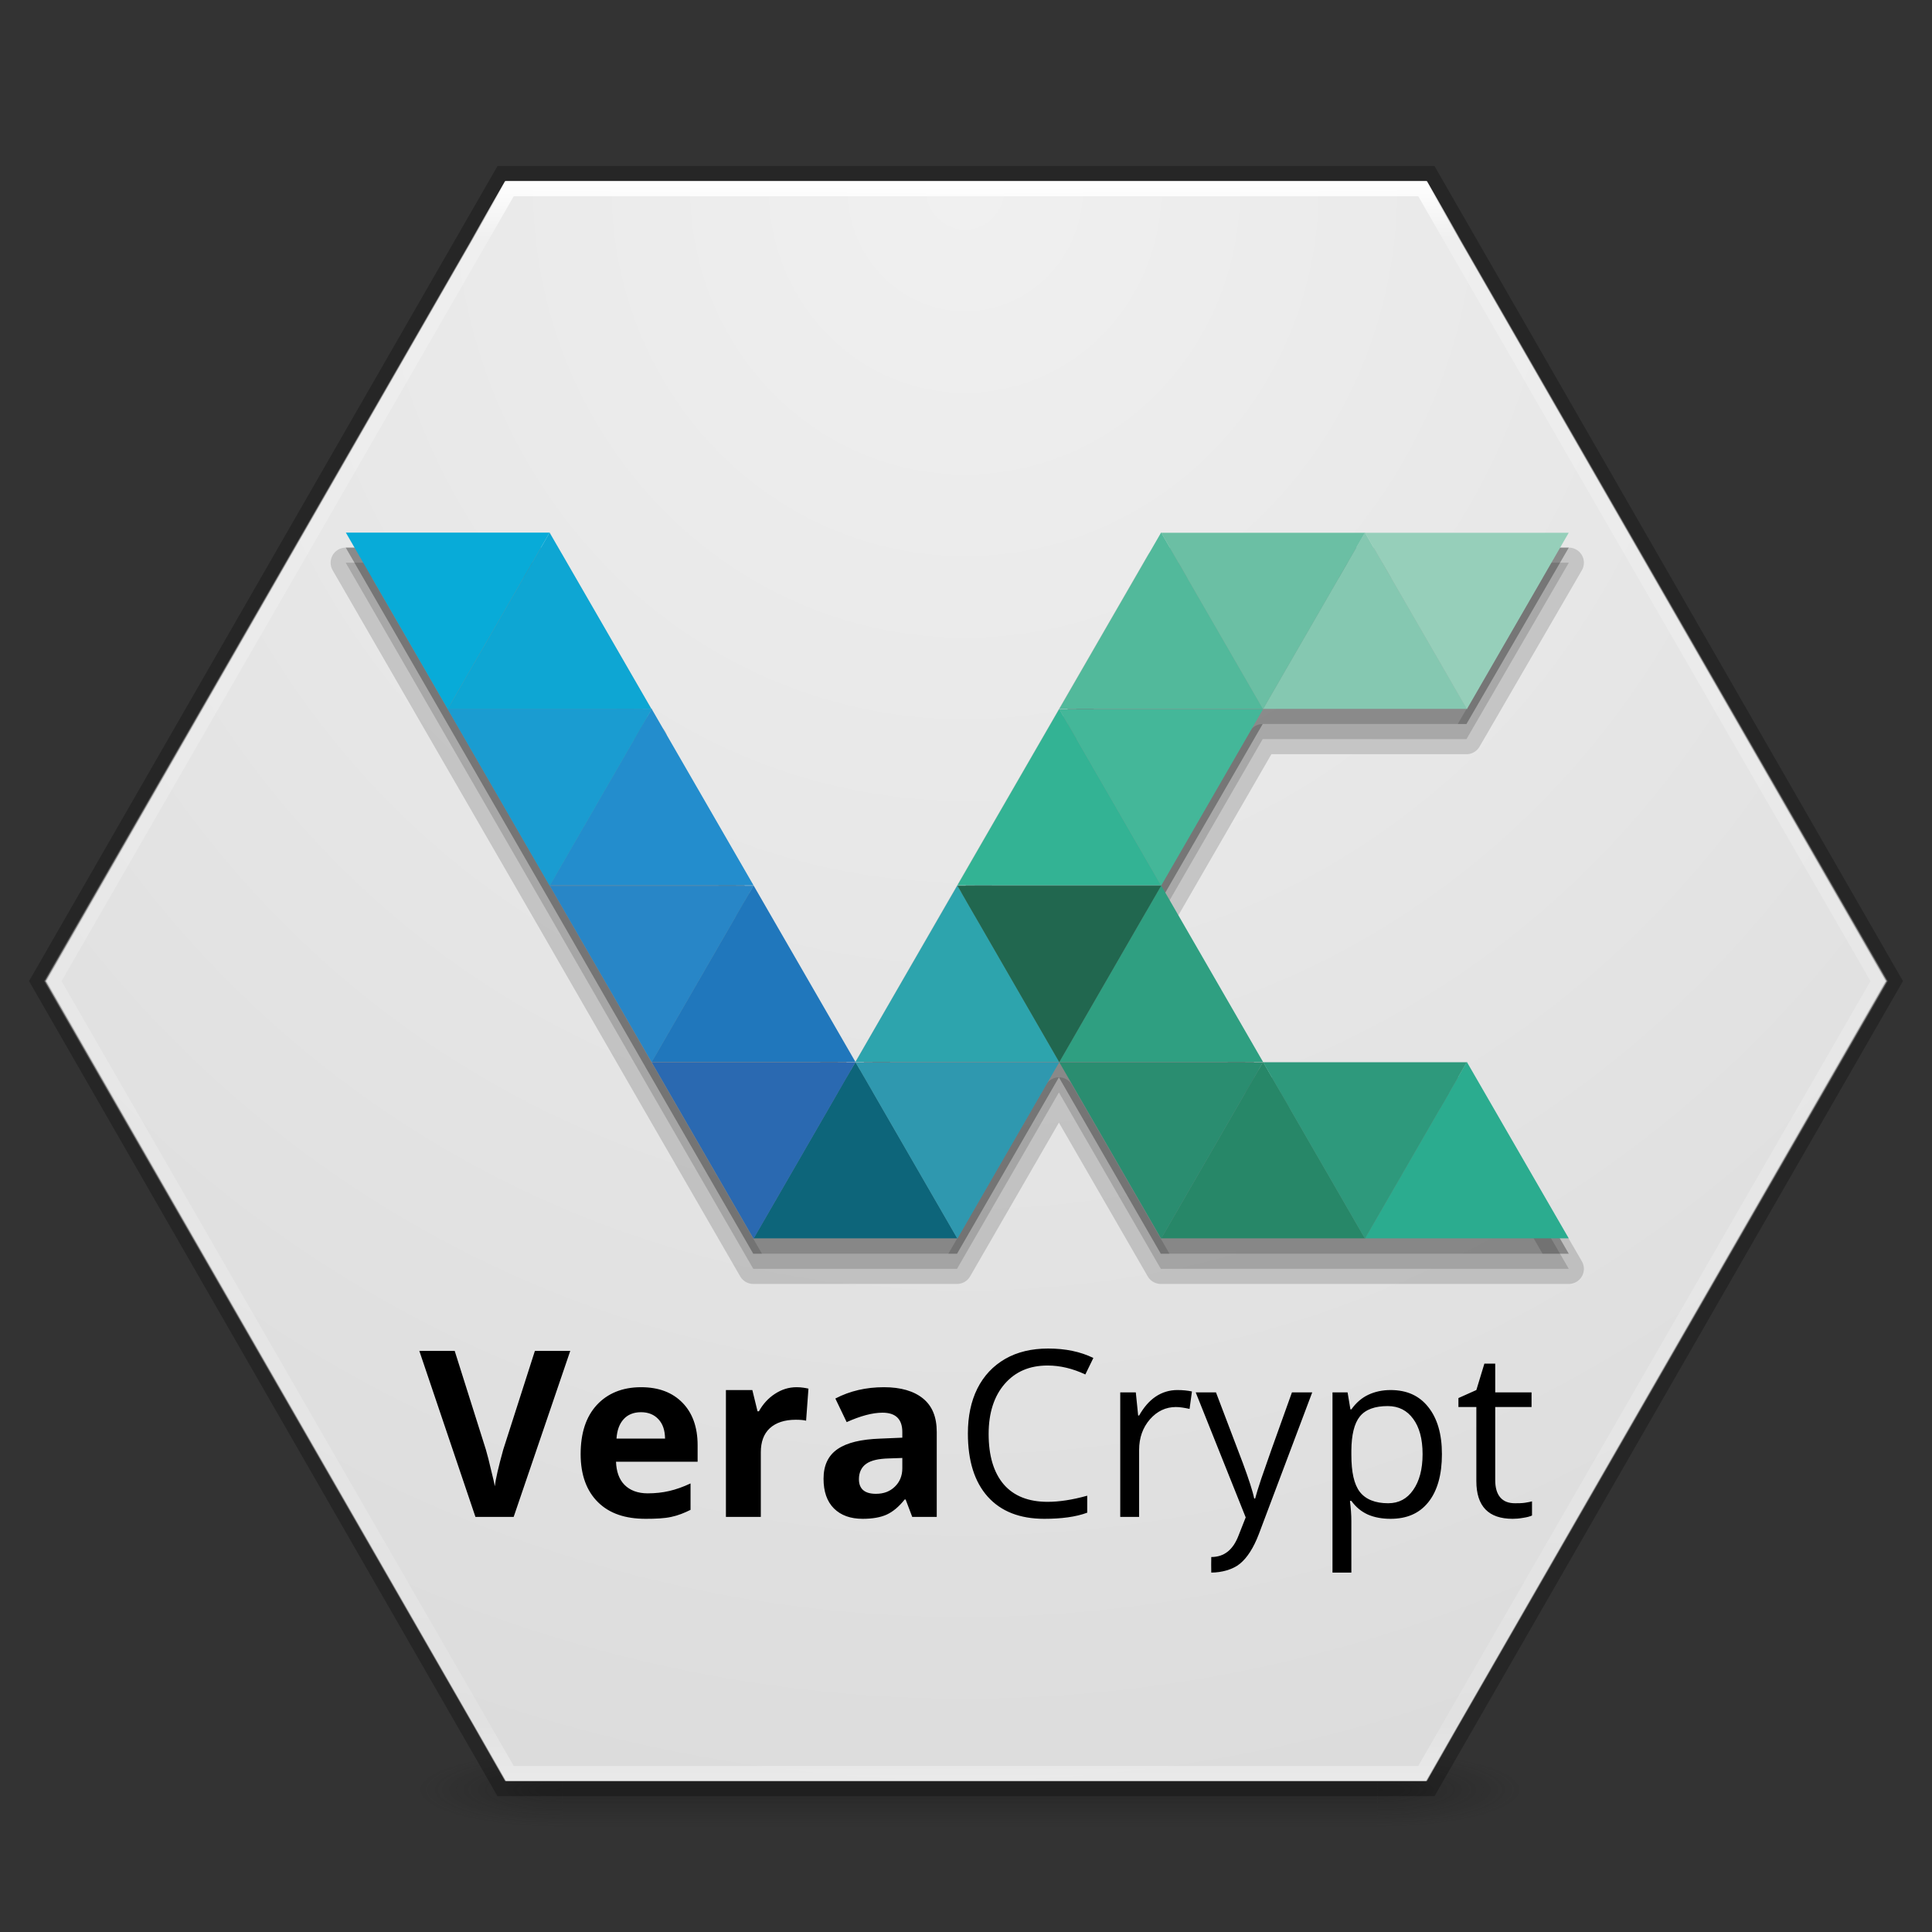 <?xml version="1.0" encoding="UTF-8" standalone="no"?>
<svg
   xmlns:dc="http://purl.org/dc/elements/1.1/"
   xmlns:cc="http://creativecommons.org/ns#"
   xmlns:rdf="http://www.w3.org/1999/02/22-rdf-syntax-ns#"
   xmlns:svg="http://www.w3.org/2000/svg"
   xmlns="http://www.w3.org/2000/svg"
   xmlns:xlink="http://www.w3.org/1999/xlink"
   xmlns:sodipodi="http://sodipodi.sourceforge.net/DTD/sodipodi-0.dtd"
   xmlns:inkscape="http://www.inkscape.org/namespaces/inkscape"
   id="svg2"
   height="128"
   width="128"
   version="1.1"
   viewBox="0 0 128 128"
   inkscape:version="0.48.4 r9939"
   sodipodi:docname="veracrypt.svg">
  <rect x="0" y="0" width="128" height="128" fill="#333333" stroke="none"/>
  <sodipodi:namedview
     pagecolor="#ffffff"
     bordercolor="#666666"
     borderopacity="1"
     objecttolerance="10"
     gridtolerance="10"
     guidetolerance="10"
     inkscape:pageopacity="0"
     inkscape:pageshadow="2"
     inkscape:window-width="1920"
     inkscape:window-height="1022"
     id="namedview66"
     showgrid="false"
     inkscape:zoom="14.75"
     inkscape:cx="77.088604"
     inkscape:cy="17.277092"
     inkscape:window-x="0"
     inkscape:window-y="30"
     inkscape:window-maximized="1"
     inkscape:current-layer="svg2" />
  <defs
     id="defs4">
    <linearGradient
       id="f"
       x1="24"
       gradientUnits="userSpaceOnUse"
       y1="5.591"
       gradientTransform="matrix(2.73,0,0,2.73,-1.514,925.85)"
       x2="24"
       y2="42.262">
      <stop
         id="stop7"
         stop-color="#fff"
         offset="0" />
      <stop
         id="stop9"
         stop-color="#fff"
         stop-opacity=".235"
         offset="0.038" />
      <stop
         id="stop11"
         stop-color="#fff"
         stop-opacity=".157"
         offset="0.967" />
      <stop
         id="stop13"
         stop-color="#fff"
         stop-opacity=".392"
         offset="1" />
    </linearGradient>
    <radialGradient
       id="d"
       xlink:href="#a"
       gradientUnits="userSpaceOnUse"
       cy="43.5"
       cx="4.993"
       gradientTransform="matrix(2.004,0,0,1.4,27.988,-17.4)"
       r="2.5" />
    <linearGradient
       id="a">
      <stop
         id="stop22"
         stop-color="#181818"
         offset="0" />
      <stop
         id="stop24"
         stop-color="#181818"
         stop-opacity="0"
         offset="1" />
    </linearGradient>
    <radialGradient
       id="c"
       xlink:href="#a"
       gradientUnits="userSpaceOnUse"
       cy="43.5"
       cx="4.993"
       gradientTransform="matrix(2.004,0,0,1.4,-20.012,-104.4)"
       r="2.5" />
    <linearGradient
       id="g"
       y2="39.999"
       gradientUnits="userSpaceOnUse"
       y1="47.028"
       x2="25.058"
       x1="25.058">
      <stop
         id="stop28"
         stop-color="#181818"
         stop-opacity="0"
         offset="0" />
      <stop
         id="stop30"
         stop-color="#181818"
         offset="0.5" />
      <stop
         id="stop32"
         stop-color="#181818"
         stop-opacity="0"
         offset="1" />
    </linearGradient>
    <linearGradient
       id="linearGradient3976"
       y2="42.262"
       xlink:href="#f"
       gradientUnits="userSpaceOnUse"
       x2="24"
       gradientTransform="matrix(2.73,0,0,2.73,21.114,141.497)"
       y1="5.591"
       x1="24" />
    <radialGradient
       id="radialGradient4253"
       gradientUnits="userSpaceOnUse"
       cy="71.544"
       cx="-8.443"
       gradientTransform="matrix(7.8834218e-4,2.136,-2.056,7.6275607e-4,211.055,30.487)"
       r="63.287">
      <stop
         id="stop16"
         stop-color="#f0f0f0"
         offset="0" />
      <stop
         id="stop18"
         stop-color="#d7d7d7"
         offset="1" />
    </radialGradient>
    <linearGradient
       id="linearGradient4281"
       y2="119"
       xlink:href="#f"
       gradientUnits="userSpaceOnUse"
       x2="64"
       gradientTransform="matrix(1.017,0,0,1.019,-1.076,-3.301)"
       y1="15"
       x1="64" />
  </defs>
  <g
     id="g43"
     transform="matrix(1.831,0,0,0.556,20.298,94.94)">
    <g
       id="g45"
       opacity="0.4"
       transform="matrix(1.053,0,0,1.286,-1.263,-13.429)">
      <rect
         id="rect47"
         height="7"
         width="5"
         y="40"
         x="38"
         fill="url(#d)" />
      <rect
         id="rect49"
         transform="scale(-1,-1)"
         height="7"
         width="5"
         y="-47"
         x="-10"
         fill="url(#c)" />
      <rect
         id="rect51"
         height="7"
         width="28"
         y="40"
         x="10"
         fill="url(#g)" />
    </g>
  </g>
  <path
     id="path3141"
     fill="url(#radialGradient4253)"
     d="M125,65,94.5,118,33.5,118,3,65,33.5,12,94.5,12z" />
  <path
     inkscape:connector-curvature="0"
     id="path3856"
     d="m 22.906,37.281 6.75,11.688 6.75,11.688 6.75,11.719 6.75,11.688 13.5,0 6.75,-11.688 6.75,11.688 13.5,0 13.531,0 -6.781,-11.688 -13.5,0 -6.75,-11.688 0,-0.031 6.75,-11.688 13.5,0 6.781,-11.688 -13.531,0 -13.5,0 -6.75,11.688 -6.75,11.688 -6.75,11.719 -6.75,-11.688 0,-0.031 -6.719,-11.625 0.031,-0.062 -0.062,0 -6.75,-11.688 -13.5,0 z"
     style="opacity:0.15;fill:#000000;fill-opacity:1;stroke:#000000;stroke-opacity:1;stroke-width:2;stroke-miterlimit:4;stroke-dasharray:none;stroke-linejoin:round" />
  <path
     style="fill:#000000;fill-opacity:1;opacity:0.3"
     d="m 22.906,36.281 6.75,11.688 6.75,11.688 6.75,11.719 6.75,11.688 13.5,0 6.75,-11.688 6.75,11.688 13.5,0 13.531,0 -6.781,-11.688 -13.5,0 -6.75,-11.688 0,-0.031 6.75,-11.688 13.5,0 6.781,-11.688 -13.531,0 -13.5,0 -6.75,11.688 -6.75,11.688 -6.75,11.719 -6.75,-11.688 0,-0.031 -6.719,-11.625 0.031,-0.062 -0.062,0 -6.75,-11.688 -13.5,0 z"
     id="path3043"
     inkscape:connector-curvature="0" />
  <rect
     id="rect55"
     stroke-linejoin="round"
     rx="4"
     ry="4"
     height="101"
     width="101"
     stroke="url(#linearGradient3976)"
     stroke-linecap="round"
     y="156.51"
     x="36.127"
     fill="none" />
  <path
     id="path3913"
     transform="matrix(0.803,0,0,0.803,114.478,44.04)"
     fill="#278768"
     d="m-29.948,47.328-16.808,0,8.404-14.556z" />
  <path
     id="path3919"
     transform="matrix(0.803,0,0,0.803,127.98,44.04)"
     d="m-29.948,47.328-16.808,0,8.404-14.556z"
     fill="#2bac8f" />
  <path
     id="path3921"
     transform="matrix(0.803,0,0,0.803,107.726,32.348)"
     fill="#2f9f81"
     d="m-29.948,47.328-16.808,0,8.404-14.556z" />
  <path
     id="path3923"
     transform="matrix(0.803,0,0,0.803,100.975,20.655)"
     d="m-29.948,47.328-16.808,0,8.404-14.556z"
     fill="#33b394" />
  <path
     id="path3925"
     transform="matrix(0.803,0,0,0.803,94.225,32.347)"
     fill="#2da4ad"
     d="m-29.948,47.328-16.808,0,8.404-14.556z" />
  <path
     id="path3927"
     transform="matrix(0.803,0,0,0.803,87.475,44.04)"
     d="m-29.948,47.328-16.808,0,8.404-14.556z"
     fill="#0d657a" />
  <path
     id="path3929"
     transform="matrix(0.803,0,0,0.803,80.722,32.348)"
     fill="#2077bc"
     d="m-29.948,47.328-16.808,0,8.404-14.556z" />
  <path
     id="path3931"
     transform="matrix(0.803,0,0,0.803,73.973,20.654)"
     d="m-29.948,47.328-16.808,0,8.404-14.556z"
     fill="#238dcd" />
  <path
     id="path3933"
     d="m43.164,46.978-13.501,0,6.751-11.692z"
     stroke-miterlimit="4"
     stroke-width="0"
     fill="#0ea6d3" />
  <path
     id="path3935"
     transform="matrix(0.803,0,0,0.803,107.726,8.962)"
     d="m-29.948,47.328-16.808,0,8.404-14.556z"
     fill="#52b99b" />
  <path
     id="path3937"
     transform="matrix(0.803,0,0,0.803,121.229,8.961)"
     fill="#85c8b1"
     d="m-29.948,47.328-16.808,0,8.404-14.556z" />
  <path
     id="path3939"
     transform="matrix(0.803,0,0,-0.803,121.228,108.38)"
     fill="#2e997c"
     d="m-29.948,47.328-16.808,0,8.404-14.556z" />
  <path
     id="path3941"
     transform="matrix(0.803,0,0,-0.803,107.726,108.38)"
     d="m-29.948,47.328-16.808,0,8.404-14.556z"
     fill="#2a8d70" />
  <path
     id="path3943"
     transform="matrix(0.803,0,0,-0.803,100.975,96.687)"
     fill="#21674f"
     d="m-29.948,47.328-16.808,0,8.404-14.556z" />
  <path
     id="path3945"
     transform="matrix(0.803,0,0,-0.803,107.726,84.994)"
     d="m-29.948,47.328-16.808,0,8.404-14.556z"
     fill="#44b799" />
  <path
     id="path3947"
     transform="matrix(0.803,0,0,-0.803,114.477,73.302)"
     fill="#6bbfa4"
     d="m-29.948,47.328-16.808,0,8.404-14.556z" />
  <path
     id="path3949"
     transform="matrix(0.803,0,0,-0.803,127.979,73.302)"
     d="m-29.948,47.328-16.808,0,8.404-14.556z"
     fill="#96cfba" />
  <path
     id="path3951"
     transform="matrix(0.803,0,0,-0.803,94.226,108.383)"
     fill="#2f98af"
     d="m-29.948,47.328-16.808,0,8.404-14.556z" />
  <path
     id="path3953"
     transform="matrix(0.803,0,0,-0.803,80.724,108.382)"
     d="m-29.948,47.328-16.808,0,8.404-14.556z"
     fill="#2a69b1" />
  <path
     id="path3955"
     transform="matrix(0.803,0,0,-0.803,73.972,96.689)"
     fill="#2886c7"
     d="m-29.948,47.328-16.808,0,8.404-14.556z" />
  <path
     id="path3957"
     transform="matrix(0.806,0,0,-0.806,67.332,85.108)"
     d="m-29.948,47.328-16.808,0,8.404-14.556z"
     fill="#1a9cd1" />
  <path
     id="path3959"
     d="m36.414,35.286-13.501,0,6.751,11.692z"
     stroke-miterlimit="4"
     stroke-width="0"
     fill="#08abd8" />
  <path
     style="font-size:24px;font-style:normal;font-variant:normal;font-weight:normal;font-stretch:normal;line-height:125%;letter-spacing:0px;word-spacing:0px;fill:#000000;font-family:DejaVu Sans"
     d="M 69.438 89.344 C 68.355 89.344 67.396 89.57 66.594 90.031 C 65.797 90.492 65.176 91.148 64.75 92 C 64.329 92.852 64.125 93.836 64.125 94.969 C 64.125 96.778 64.56 98.174 65.438 99.156 C 66.32 100.139 67.568 100.625 69.188 100.625 C 70.305 100.625 71.269 100.504 72.031 100.219 L 72.031 99.094 C 71.049 99.369 70.173 99.5 69.406 99.5 C 68.158 99.5 67.177 99.126 66.5 98.344 C 65.828 97.557 65.5 96.439 65.5 95 C 65.5 93.601 65.866 92.49 66.562 91.688 C 67.264 90.88 68.198 90.469 69.406 90.469 C 70.238 90.469 71.074 90.671 71.906 91.062 L 72.438 89.969 C 71.575 89.548 70.591 89.344 69.438 89.344 z M 27.781 89.5 L 31.5 100.5 L 34.031 100.5 L 37.781 89.5 L 35.438 89.5 L 33.344 96.031 C 33.023 97.184 32.836 98.008 32.781 98.469 C 32.751 98.268 32.657 97.886 32.531 97.375 C 32.411 96.859 32.303 96.417 32.188 96.031 L 30.125 89.5 L 27.781 89.5 z M 98.344 90.344 L 97.812 92.094 L 96.625 92.625 L 96.625 93.219 L 97.812 93.219 L 97.812 98.125 C 97.812 99.804 98.625 100.625 100.219 100.625 C 100.429 100.625 100.646 100.608 100.906 100.562 C 101.172 100.522 101.365 100.471 101.5 100.406 L 101.5 99.469 C 101.38 99.504 101.237 99.527 101.031 99.562 C 100.826 99.593 100.596 99.594 100.375 99.594 C 99.964 99.594 99.642 99.484 99.406 99.219 C 99.171 98.953 99.062 98.559 99.062 98.062 L 99.062 93.219 L 101.469 93.219 L 101.469 92.25 L 99.062 92.25 L 99.062 90.344 L 98.344 90.344 z M 42.469 91.906 C 41.226 91.906 40.238 92.322 39.531 93.094 C 38.829 93.861 38.469 94.935 38.469 96.344 C 38.469 97.712 38.863 98.784 39.625 99.531 C 40.387 100.278 41.428 100.625 42.781 100.625 C 43.438 100.625 44.013 100.6 44.469 100.5 C 44.925 100.405 45.349 100.232 45.75 100.031 L 45.75 98.281 C 45.259 98.512 44.795 98.676 44.344 98.781 C 43.893 98.887 43.413 98.938 42.906 98.938 C 42.255 98.938 41.736 98.741 41.375 98.375 C 41.014 98.009 40.838 97.495 40.812 96.844 L 46.219 96.844 L 46.219 95.75 C 46.219 94.557 45.88 93.614 45.219 92.938 C 44.557 92.261 43.657 91.906 42.469 91.906 z M 52.781 91.906 C 52.26 91.906 51.79 92.053 51.344 92.344 C 50.903 92.629 50.542 93.029 50.281 93.5 L 50.188 93.5 L 49.844 92.094 L 48.094 92.094 L 48.094 100.5 L 50.406 100.5 L 50.406 96.219 C 50.406 95.542 50.594 95.001 51 94.625 C 51.411 94.249 51.987 94.063 52.719 94.062 C 52.984 94.063 53.221 94.075 53.406 94.125 L 53.562 92 C 53.357 91.955 53.092 91.906 52.781 91.906 z M 58.562 91.906 C 57.384 91.906 56.311 92.15 55.344 92.656 L 56.094 94.219 C 57.001 93.813 57.797 93.594 58.469 93.594 C 59.341 93.594 59.781 94.023 59.781 94.875 L 59.781 95.25 L 58.312 95.312 C 57.054 95.358 56.127 95.574 55.5 96 C 54.878 96.421 54.562 97.076 54.562 97.969 C 54.562 98.821 54.789 99.476 55.25 99.938 C 55.716 100.399 56.349 100.625 57.156 100.625 C 57.813 100.625 58.344 100.529 58.75 100.344 C 59.161 100.153 59.551 99.83 59.938 99.344 L 60 99.344 L 60.438 100.5 L 62.062 100.5 L 62.062 94.875 C 62.062 93.872 61.758 93.148 61.156 92.656 C 60.555 92.165 59.69 91.906 58.562 91.906 z M 78 92.094 C 77.484 92.094 76.994 92.24 76.562 92.531 C 76.131 92.822 75.775 93.245 75.469 93.781 L 75.406 93.781 L 75.25 92.25 L 74.219 92.25 L 74.219 100.5 L 75.469 100.5 L 75.469 96.062 C 75.469 95.255 75.716 94.573 76.188 94.031 C 76.664 93.49 77.24 93.219 77.906 93.219 C 78.167 93.219 78.472 93.269 78.812 93.344 L 78.969 92.188 C 78.678 92.127 78.366 92.094 78 92.094 z M 92.125 92.094 C 91.574 92.094 91.082 92.206 90.656 92.406 C 90.23 92.607 89.852 92.924 89.531 93.375 L 89.469 93.375 L 89.281 92.25 L 88.281 92.25 L 88.281 104.188 L 89.531 104.188 L 89.531 100.781 C 89.531 100.35 89.498 99.919 89.438 99.438 L 89.531 99.438 C 89.832 99.849 90.184 100.143 90.625 100.344 C 91.071 100.539 91.589 100.625 92.125 100.625 C 93.198 100.625 94.023 100.278 94.625 99.531 C 95.232 98.779 95.531 97.697 95.531 96.344 C 95.531 94.995 95.222 93.966 94.625 93.219 C 94.033 92.472 93.218 92.094 92.125 92.094 z M 79.219 92.25 L 82.531 100.531 L 82.062 101.719 C 81.697 102.681 81.107 103.156 80.25 103.156 C 80.25 103.689 80.234 103.639 80.25 104.188 C 80.932 104.188 81.69 103.985 82.156 103.594 C 82.627 103.208 83.055 102.552 83.406 101.625 L 86.938 92.25 L 85.594 92.25 C 84.441 95.438 83.773 97.347 83.562 97.969 C 83.357 98.585 83.221 99.026 83.156 99.281 L 83.094 99.281 C 82.999 98.805 82.74 98.01 82.344 96.938 L 80.562 92.25 L 79.219 92.25 z M 91.938 93.156 C 92.669 93.156 93.224 93.449 93.625 94 C 94.031 94.546 94.25 95.316 94.25 96.344 C 94.25 97.356 94.031 98.142 93.625 98.719 C 93.224 99.295 92.681 99.594 91.969 99.594 C 91.117 99.594 90.48 99.34 90.094 98.844 C 89.708 98.342 89.531 97.533 89.531 96.375 L 89.531 96.094 C 89.541 95.076 89.718 94.31 90.094 93.844 C 90.47 93.378 91.095 93.156 91.938 93.156 z M 42.469 93.562 C 42.955 93.563 43.339 93.72 43.625 94.031 C 43.911 94.337 44.052 94.746 44.062 95.312 L 40.844 95.312 C 40.884 94.746 41.037 94.337 41.312 94.031 C 41.588 93.72 41.982 93.563 42.469 93.562 z M 59.781 96.594 L 59.781 97.281 C 59.781 97.788 59.602 98.194 59.281 98.5 C 58.965 98.806 58.563 98.969 58.031 98.969 C 57.289 98.969 56.906 98.647 56.906 98 C 56.906 97.549 57.08 97.189 57.406 96.969 C 57.732 96.748 58.208 96.645 58.875 96.625 L 59.781 96.594 z "
     id="path4196" />
  <path
     id="path4269"
     opacity="0.25"
     d="M125.5,65,94.75,118.5,33.25,118.5,2.5,65,33.25,11.5h61.5z"
     stroke="#000"
     stroke-width="1"
     fill="none" />
  <path
     id="path4273"
     d="M124.5,65,94.25,117.5,33.75,117.5,3.5,65,33.75,12.5h60.5z"
     stroke="url(#linearGradient4281)"
     stroke-width="1"
     fill="none" />
</svg>
